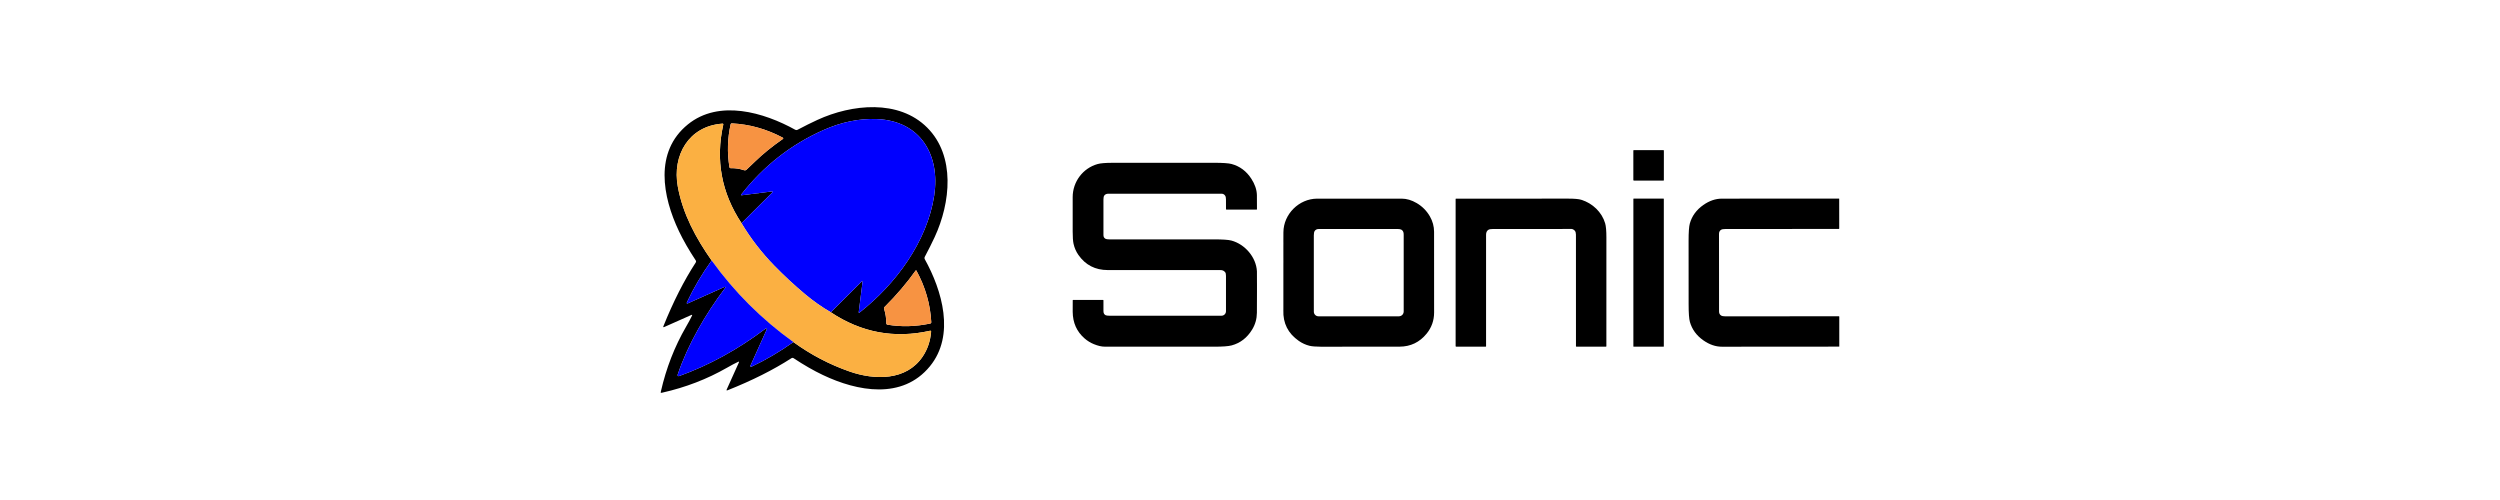 <svg xmlns="http://www.w3.org/2000/svg" width="140" height="28" viewBox="0 0 140 28" fill="none">
  <path d="M51.922 7.145C53.514 8.735 53.233 11.354 52.343 13.274C52.181 13.622 51.995 13.993 51.785 14.388C51.763 14.428 51.763 14.469 51.785 14.51C52.762 16.268 53.498 18.774 52.075 20.512C50.533 22.396 48.016 21.923 46.077 20.998C45.564 20.755 45.02 20.442 44.443 20.06C44.403 20.034 44.362 20.034 44.321 20.059C43.308 20.712 42.115 21.311 40.742 21.856C40.689 21.877 40.674 21.861 40.697 21.808L41.375 20.304C41.398 20.252 41.384 20.238 41.333 20.263C41.153 20.348 40.944 20.459 40.706 20.596C39.597 21.231 38.392 21.695 37.09 21.988C37.037 22 37.008 22.003 37.003 21.997C36.997 21.992 37 21.963 37.012 21.91C37.308 20.613 37.776 19.411 38.414 18.307C38.553 18.069 38.664 17.861 38.75 17.683C38.774 17.631 38.761 17.617 38.709 17.641L37.199 18.312C37.146 18.336 37.13 18.321 37.151 18.267C37.701 16.899 38.304 15.71 38.96 14.702C38.986 14.661 38.986 14.62 38.96 14.581C38.578 14.004 38.266 13.46 38.022 12.949C37.099 11.012 36.629 8.502 38.521 6.967C40.265 5.552 42.777 6.29 44.538 7.269C44.579 7.29 44.62 7.29 44.661 7.269C45.056 7.059 45.428 6.874 45.778 6.713C47.705 5.829 50.33 5.554 51.922 7.145ZM41.525 12.498C40.402 10.798 40.061 8.961 40.502 6.986C40.513 6.941 40.495 6.921 40.449 6.925C38.566 7.063 37.638 8.699 37.957 10.45C38.235 11.972 38.964 13.327 39.851 14.588C39.308 15.341 38.849 16.118 38.474 16.916C38.438 16.993 38.459 17.014 38.537 16.98L40.522 16.091C40.636 16.039 40.656 16.064 40.58 16.164C39.501 17.603 38.52 19.29 37.947 20.986C37.943 20.997 37.943 21.008 37.945 21.02C37.948 21.031 37.953 21.041 37.962 21.049C37.97 21.057 37.98 21.062 37.991 21.065C38.002 21.067 38.014 21.066 38.025 21.062C39.703 20.458 41.307 19.579 42.839 18.428C42.949 18.344 42.976 18.366 42.919 18.493L42.023 20.48C42.02 20.488 42.019 20.497 42.02 20.506C42.022 20.515 42.026 20.523 42.032 20.529C42.038 20.535 42.047 20.539 42.055 20.54C42.064 20.541 42.073 20.54 42.081 20.536C42.886 20.156 43.669 19.696 44.43 19.155C45.408 19.866 46.462 20.417 47.591 20.809C48.967 21.287 50.75 21.337 51.67 19.968C51.942 19.563 52.099 19.1 52.143 18.58C52.147 18.532 52.125 18.513 52.078 18.524C50.087 18.971 48.236 18.626 46.525 17.488L48.261 15.757C48.297 15.721 48.311 15.728 48.305 15.777L48.09 17.472C48.083 17.521 48.1 17.53 48.139 17.499C50.169 15.909 51.923 13.524 52.316 10.953C52.662 8.685 51.551 6.76 49.091 6.668C48.108 6.631 47.111 6.838 46.099 7.289C44.291 8.095 42.765 9.291 41.519 10.879C41.485 10.923 41.495 10.941 41.55 10.933L43.202 10.724C43.28 10.714 43.291 10.737 43.235 10.792L41.525 12.498ZM43.844 7.78C43.85 7.776 43.855 7.771 43.858 7.764C43.861 7.758 43.862 7.751 43.862 7.745C43.861 7.738 43.859 7.731 43.855 7.725C43.852 7.72 43.846 7.715 43.84 7.712C42.926 7.226 41.973 6.959 40.981 6.91C40.945 6.908 40.924 6.924 40.917 6.959C40.74 7.751 40.717 8.547 40.846 9.348C40.853 9.397 40.881 9.421 40.93 9.419C41.179 9.411 41.428 9.449 41.676 9.535C41.695 9.542 41.716 9.543 41.737 9.54C41.757 9.536 41.776 9.526 41.792 9.513C41.853 9.46 42.021 9.3 42.297 9.032C42.729 8.613 43.245 8.196 43.844 7.78ZM52.097 18.116C52.113 18.113 52.127 18.104 52.138 18.091C52.148 18.078 52.153 18.062 52.152 18.046C52.098 17.032 51.819 16.068 51.317 15.152C51.315 15.148 51.312 15.145 51.309 15.143C51.306 15.141 51.302 15.14 51.298 15.14C51.294 15.14 51.29 15.141 51.286 15.142C51.283 15.144 51.28 15.147 51.278 15.15C50.785 15.845 50.206 16.524 49.54 17.187C49.507 17.219 49.498 17.258 49.511 17.302C49.591 17.555 49.632 17.821 49.634 18.101C49.635 18.149 49.658 18.176 49.705 18.183C50.485 18.313 51.282 18.29 52.097 18.116Z" fill="currentColor"/>
  <path d="M46.524 17.488C46.023 17.198 45.539 16.857 45.073 16.466C44.475 15.965 43.904 15.435 43.36 14.877C42.649 14.148 42.037 13.355 41.524 12.498L43.234 10.792C43.29 10.737 43.279 10.714 43.202 10.724L41.55 10.934C41.494 10.941 41.484 10.923 41.519 10.879C42.764 9.291 44.291 8.095 46.098 7.289C47.11 6.838 48.108 6.631 49.091 6.668C51.551 6.76 52.661 8.685 52.315 10.953C51.923 13.524 50.169 15.909 48.138 17.499C48.099 17.53 48.083 17.521 48.089 17.472L48.304 15.777C48.311 15.728 48.296 15.721 48.261 15.757L46.524 17.488Z" fill="#0000FF"/>
  <path d="M41.524 12.498C42.038 13.355 42.65 14.148 43.36 14.877C43.904 15.435 44.475 15.965 45.073 16.466C45.539 16.857 46.023 17.197 46.525 17.488C48.236 18.626 50.086 18.971 52.077 18.524C52.124 18.513 52.146 18.532 52.142 18.58C52.099 19.1 51.941 19.563 51.669 19.968C50.75 21.337 48.967 21.286 47.59 20.809C46.461 20.417 45.407 19.865 44.43 19.155C42.655 17.882 41.129 16.359 39.851 14.587C38.963 13.327 38.234 11.972 37.956 10.45C37.637 8.699 38.565 7.063 40.449 6.925C40.494 6.921 40.512 6.941 40.502 6.986C40.06 8.961 40.401 10.798 41.524 12.498Z" fill="#FBB042"/>
  <path d="M43.844 7.779C43.244 8.195 42.729 8.613 42.297 9.031C42.021 9.3 41.852 9.46 41.791 9.513C41.776 9.526 41.757 9.535 41.736 9.539C41.716 9.543 41.695 9.541 41.676 9.534C41.428 9.449 41.179 9.411 40.93 9.419C40.881 9.421 40.853 9.397 40.846 9.348C40.717 8.547 40.74 7.75 40.917 6.958C40.924 6.924 40.945 6.908 40.981 6.909C41.973 6.958 42.926 7.226 43.84 7.712C43.846 7.715 43.851 7.719 43.855 7.725C43.859 7.731 43.861 7.737 43.862 7.744C43.862 7.751 43.861 7.758 43.858 7.764C43.854 7.77 43.85 7.776 43.844 7.779Z" fill="#F79342"/>
  <path d="M44.43 19.155C43.669 19.696 42.886 20.156 42.081 20.536C42.073 20.54 42.064 20.541 42.055 20.54C42.046 20.539 42.038 20.535 42.032 20.529C42.026 20.523 42.021 20.515 42.02 20.506C42.018 20.497 42.02 20.488 42.023 20.48L42.919 18.493C42.976 18.366 42.949 18.344 42.838 18.428C41.307 19.579 39.703 20.458 38.025 21.062C38.014 21.066 38.002 21.067 37.991 21.065C37.98 21.062 37.969 21.057 37.961 21.049C37.953 21.041 37.947 21.031 37.945 21.02C37.942 21.008 37.943 20.997 37.947 20.986C38.519 19.29 39.501 17.602 40.58 16.164C40.655 16.064 40.636 16.039 40.521 16.091L38.537 16.98C38.459 17.014 38.438 16.993 38.474 16.916C38.849 16.118 39.307 15.341 39.851 14.587C41.129 16.359 42.656 17.882 44.43 19.155Z" fill="#0000FF"/>
  <path d="M52.096 18.116C51.282 18.29 50.484 18.312 49.704 18.183C49.658 18.176 49.634 18.148 49.633 18.101C49.631 17.821 49.59 17.555 49.511 17.302C49.497 17.258 49.506 17.219 49.539 17.186C50.205 16.524 50.784 15.845 51.277 15.15C51.279 15.147 51.282 15.144 51.285 15.142C51.289 15.14 51.293 15.14 51.297 15.14C51.301 15.14 51.305 15.141 51.308 15.143C51.312 15.145 51.314 15.148 51.316 15.151C51.819 16.068 52.097 17.032 52.152 18.046C52.152 18.062 52.147 18.078 52.137 18.091C52.127 18.104 52.112 18.113 52.096 18.116Z" fill="#F79342"/>
  <path d="M93.177 8.541L93.176 10.089C93.176 10.105 93.168 10.113 93.152 10.113H91.501C91.478 10.113 91.467 10.101 91.467 10.079V8.438C91.467 8.417 91.477 8.406 91.498 8.406H93.146C93.165 8.406 93.175 8.416 93.176 8.435L93.177 8.541Z" fill="currentColor"/>
  <path d="M93.177 8.541V8.587C93.172 8.572 93.172 8.557 93.177 8.541Z" fill="#25A3ED"/>
  <path d="M70.39 15.84L70.391 15.876L70.391 16.274L70.391 16.311C70.391 16.712 70.389 17.113 70.386 17.514C70.383 17.855 70.295 18.169 70.121 18.454C69.839 18.916 69.457 19.212 68.974 19.342C68.793 19.391 68.463 19.415 67.984 19.415C66.023 19.413 63.982 19.413 61.862 19.413C61.687 19.413 61.486 19.366 61.258 19.273C61.068 19.196 60.895 19.089 60.738 18.953C60.299 18.573 60.077 18.077 60.071 17.465C60.068 17.119 60.069 16.904 60.073 16.818C60.073 16.803 60.081 16.795 60.097 16.795H61.764C61.783 16.795 61.793 16.805 61.793 16.824C61.794 17.023 61.794 17.221 61.793 17.418C61.792 17.533 61.833 17.611 61.915 17.652C61.956 17.672 62.032 17.681 62.146 17.681C64.279 17.682 66.364 17.681 68.402 17.681C68.435 17.681 68.468 17.674 68.499 17.662C68.53 17.649 68.558 17.63 68.581 17.607C68.604 17.584 68.623 17.556 68.636 17.525C68.648 17.494 68.655 17.462 68.655 17.429C68.655 16.943 68.655 16.284 68.655 15.451C68.655 15.351 68.64 15.282 68.609 15.245C68.535 15.155 68.459 15.124 68.332 15.124C68.207 15.125 68.081 15.125 67.956 15.124L67.921 15.125C67.916 15.125 67.911 15.125 67.906 15.125H67.871C67.866 15.125 67.861 15.125 67.857 15.125H67.821C65.893 15.124 63.965 15.124 62.036 15.124C61.334 15.123 60.786 14.841 60.392 14.278C60.259 14.087 60.167 13.876 60.117 13.645C60.086 13.506 60.071 13.28 60.07 12.966C60.069 12.256 60.069 11.613 60.07 11.035C60.072 10.176 60.642 9.42 61.461 9.188C61.628 9.14 61.913 9.117 62.318 9.117C64.206 9.117 66.093 9.117 67.981 9.116C68.474 9.116 68.804 9.139 68.97 9.184C69.431 9.31 69.799 9.584 70.073 10.007C70.275 10.318 70.379 10.624 70.386 10.925C70.392 11.217 70.394 11.482 70.39 11.718C70.39 11.73 70.384 11.736 70.372 11.736H68.676C68.671 11.736 68.666 11.734 68.662 11.73C68.658 11.726 68.656 11.72 68.656 11.715C68.656 11.663 68.655 11.481 68.654 11.17C68.654 11.076 68.64 11.006 68.611 10.962C68.562 10.886 68.494 10.848 68.406 10.848C66.295 10.849 64.184 10.849 62.073 10.848C61.963 10.848 61.885 10.883 61.837 10.953C61.808 10.995 61.793 11.07 61.793 11.176C61.792 11.838 61.792 12.501 61.793 13.164C61.793 13.262 61.831 13.331 61.908 13.372C61.95 13.394 62.021 13.405 62.12 13.405C64.07 13.406 66.02 13.406 67.97 13.405C68.466 13.405 68.796 13.427 68.961 13.472C69.716 13.676 70.345 14.401 70.388 15.193C70.393 15.287 70.394 15.503 70.39 15.84Z" fill="currentColor"/>
  <path d="M71.868 17.368L71.869 17.315L71.869 17.127V17.081V14.782L71.87 14.674L71.869 14.227L71.869 14.037V13.989V13.875V13.829L71.87 13.617L71.869 13.517C71.869 13.347 71.87 13.177 71.871 13.007C71.876 11.993 72.741 11.13 73.757 11.124C74.207 11.123 75.787 11.123 78.498 11.124C78.773 11.125 79.051 11.207 79.333 11.372C79.647 11.556 79.894 11.805 80.075 12.12C80.229 12.389 80.307 12.676 80.308 12.979C80.313 13.959 80.314 15.467 80.31 17.502C80.309 17.947 80.17 18.34 79.893 18.682C79.5 19.166 78.994 19.41 78.377 19.413C77.284 19.418 75.814 19.419 73.968 19.416C73.68 19.415 73.467 19.397 73.329 19.363C73.118 19.31 72.921 19.22 72.737 19.093C72.131 18.674 71.841 18.099 71.868 17.368ZM73.574 14.165C73.578 14.175 73.578 14.186 73.574 14.198L73.574 14.45C73.578 14.462 73.578 14.473 73.574 14.485V14.897C73.578 14.916 73.578 14.935 73.574 14.955V15.245C73.578 15.256 73.578 15.268 73.574 15.28C73.574 15.285 73.574 15.29 73.574 15.294C73.578 15.306 73.578 15.317 73.574 15.329V16.323C73.578 16.34 73.578 16.357 73.574 16.372L73.574 16.548C73.578 16.558 73.578 16.569 73.574 16.581L73.575 17.456C73.575 17.524 73.603 17.59 73.651 17.638C73.7 17.686 73.765 17.713 73.834 17.713H78.337C78.408 17.713 78.477 17.685 78.528 17.635C78.578 17.584 78.606 17.516 78.607 17.445C78.608 16.214 78.608 14.783 78.607 13.151C78.607 13.08 78.6 13.027 78.586 12.992C78.528 12.849 78.416 12.824 78.259 12.824C76.792 12.823 75.324 12.823 73.856 12.824C73.745 12.824 73.665 12.864 73.617 12.944C73.589 12.99 73.575 13.069 73.574 13.18C73.573 13.508 73.573 13.836 73.574 14.165Z" fill="currentColor"/>
  <path d="M88.071 12.835C88.052 12.827 88.032 12.822 88.011 12.822C86.539 12.822 85.072 12.822 83.612 12.823C83.486 12.823 83.397 12.839 83.347 12.871C83.262 12.925 83.22 13.016 83.22 13.145C83.22 13.883 83.22 15.964 83.22 19.389C83.22 19.405 83.212 19.413 83.196 19.413H81.548C81.526 19.413 81.515 19.402 81.515 19.38V11.148C81.515 11.133 81.522 11.125 81.538 11.125C82.741 11.121 84.836 11.12 87.824 11.123C88.168 11.123 88.41 11.144 88.551 11.188C89.178 11.38 89.706 11.878 89.889 12.508C89.935 12.665 89.958 12.928 89.958 13.298C89.958 13.921 89.958 15.95 89.957 19.387C89.957 19.404 89.948 19.413 89.93 19.413H88.281C88.263 19.413 88.254 19.404 88.254 19.387C88.252 18.224 88.252 16.188 88.253 13.281C88.253 13.063 88.268 12.926 88.071 12.835Z" fill="currentColor"/>
  <path d="M93.161 11.123H91.483C91.475 11.123 91.469 11.129 91.469 11.136V19.401C91.469 19.408 91.475 19.414 91.483 19.414H93.161C93.168 19.414 93.174 19.408 93.174 19.401V11.136C93.174 11.129 93.168 11.123 93.161 11.123Z" fill="currentColor"/>
  <path d="M96.266 15.27C96.267 15.993 96.267 16.716 96.267 17.44C96.267 17.549 96.308 17.628 96.39 17.674C96.436 17.701 96.515 17.715 96.624 17.715C98.198 17.714 100.315 17.713 102.975 17.711C102.992 17.711 103 17.719 103 17.736V19.398C103 19.4 103 19.402 102.999 19.403C102.998 19.405 102.998 19.406 102.996 19.407C102.995 19.409 102.994 19.41 102.992 19.41C102.991 19.411 102.989 19.411 102.988 19.411C100.502 19.413 98.315 19.415 96.428 19.416C96.074 19.416 95.728 19.297 95.389 19.06C95.006 18.792 94.754 18.448 94.635 18.029C94.587 17.862 94.563 17.533 94.563 17.043C94.563 16.79 94.563 16.199 94.562 15.271C94.561 14.343 94.561 13.752 94.561 13.499C94.56 13.009 94.584 12.68 94.631 12.513C94.75 12.094 95.001 11.75 95.384 11.481C95.723 11.243 96.069 11.124 96.423 11.124C98.31 11.123 100.496 11.121 102.982 11.12C102.985 11.12 102.989 11.121 102.991 11.123C102.993 11.126 102.995 11.129 102.995 11.133L102.997 12.795C102.997 12.812 102.988 12.82 102.972 12.82C100.311 12.822 98.195 12.823 96.621 12.825C96.511 12.825 96.433 12.838 96.387 12.865C96.305 12.912 96.264 12.99 96.264 13.1C96.265 13.823 96.266 14.547 96.266 15.27Z" fill="currentColor"/>
  <path d="M71.869 13.875V13.829C71.873 13.844 71.873 13.859 71.869 13.875Z" fill="#25A3ED"/>
  <path d="M71.869 14.037C71.873 14.022 71.873 14.006 71.869 13.989V14.037Z" fill="#25A3ED"/>
  <path d="M73.574 14.165L73.574 14.198C73.578 14.186 73.578 14.175 73.574 14.165Z" fill="#25A3ED"/>
  <path d="M73.574 14.45V14.485C73.578 14.473 73.578 14.462 73.574 14.45Z" fill="#25A3ED"/>
  <path d="M73.574 14.897V14.955C73.578 14.935 73.578 14.916 73.574 14.897Z" fill="#25A3ED"/>
  <path d="M73.574 15.245V15.28C73.578 15.268 73.578 15.256 73.574 15.245Z" fill="#25A3ED"/>
  <path d="M73.574 15.294L73.574 15.329C73.578 15.317 73.578 15.306 73.574 15.294Z" fill="#25A3ED"/>
  <path d="M73.574 16.323C73.578 16.34 73.578 16.357 73.574 16.372L73.574 16.323Z" fill="#25A3ED"/>
  <path d="M73.574 16.548V16.581C73.578 16.569 73.578 16.558 73.574 16.548Z" fill="#25A3ED"/>
  <path d="M71.869 17.127V17.081C71.874 17.096 71.874 17.111 71.869 17.127Z" fill="#25A3ED"/>
  <path d="M71.868 17.368C71.874 17.348 71.874 17.331 71.869 17.315L71.868 17.368Z" fill="#25A3ED"/>
</svg>